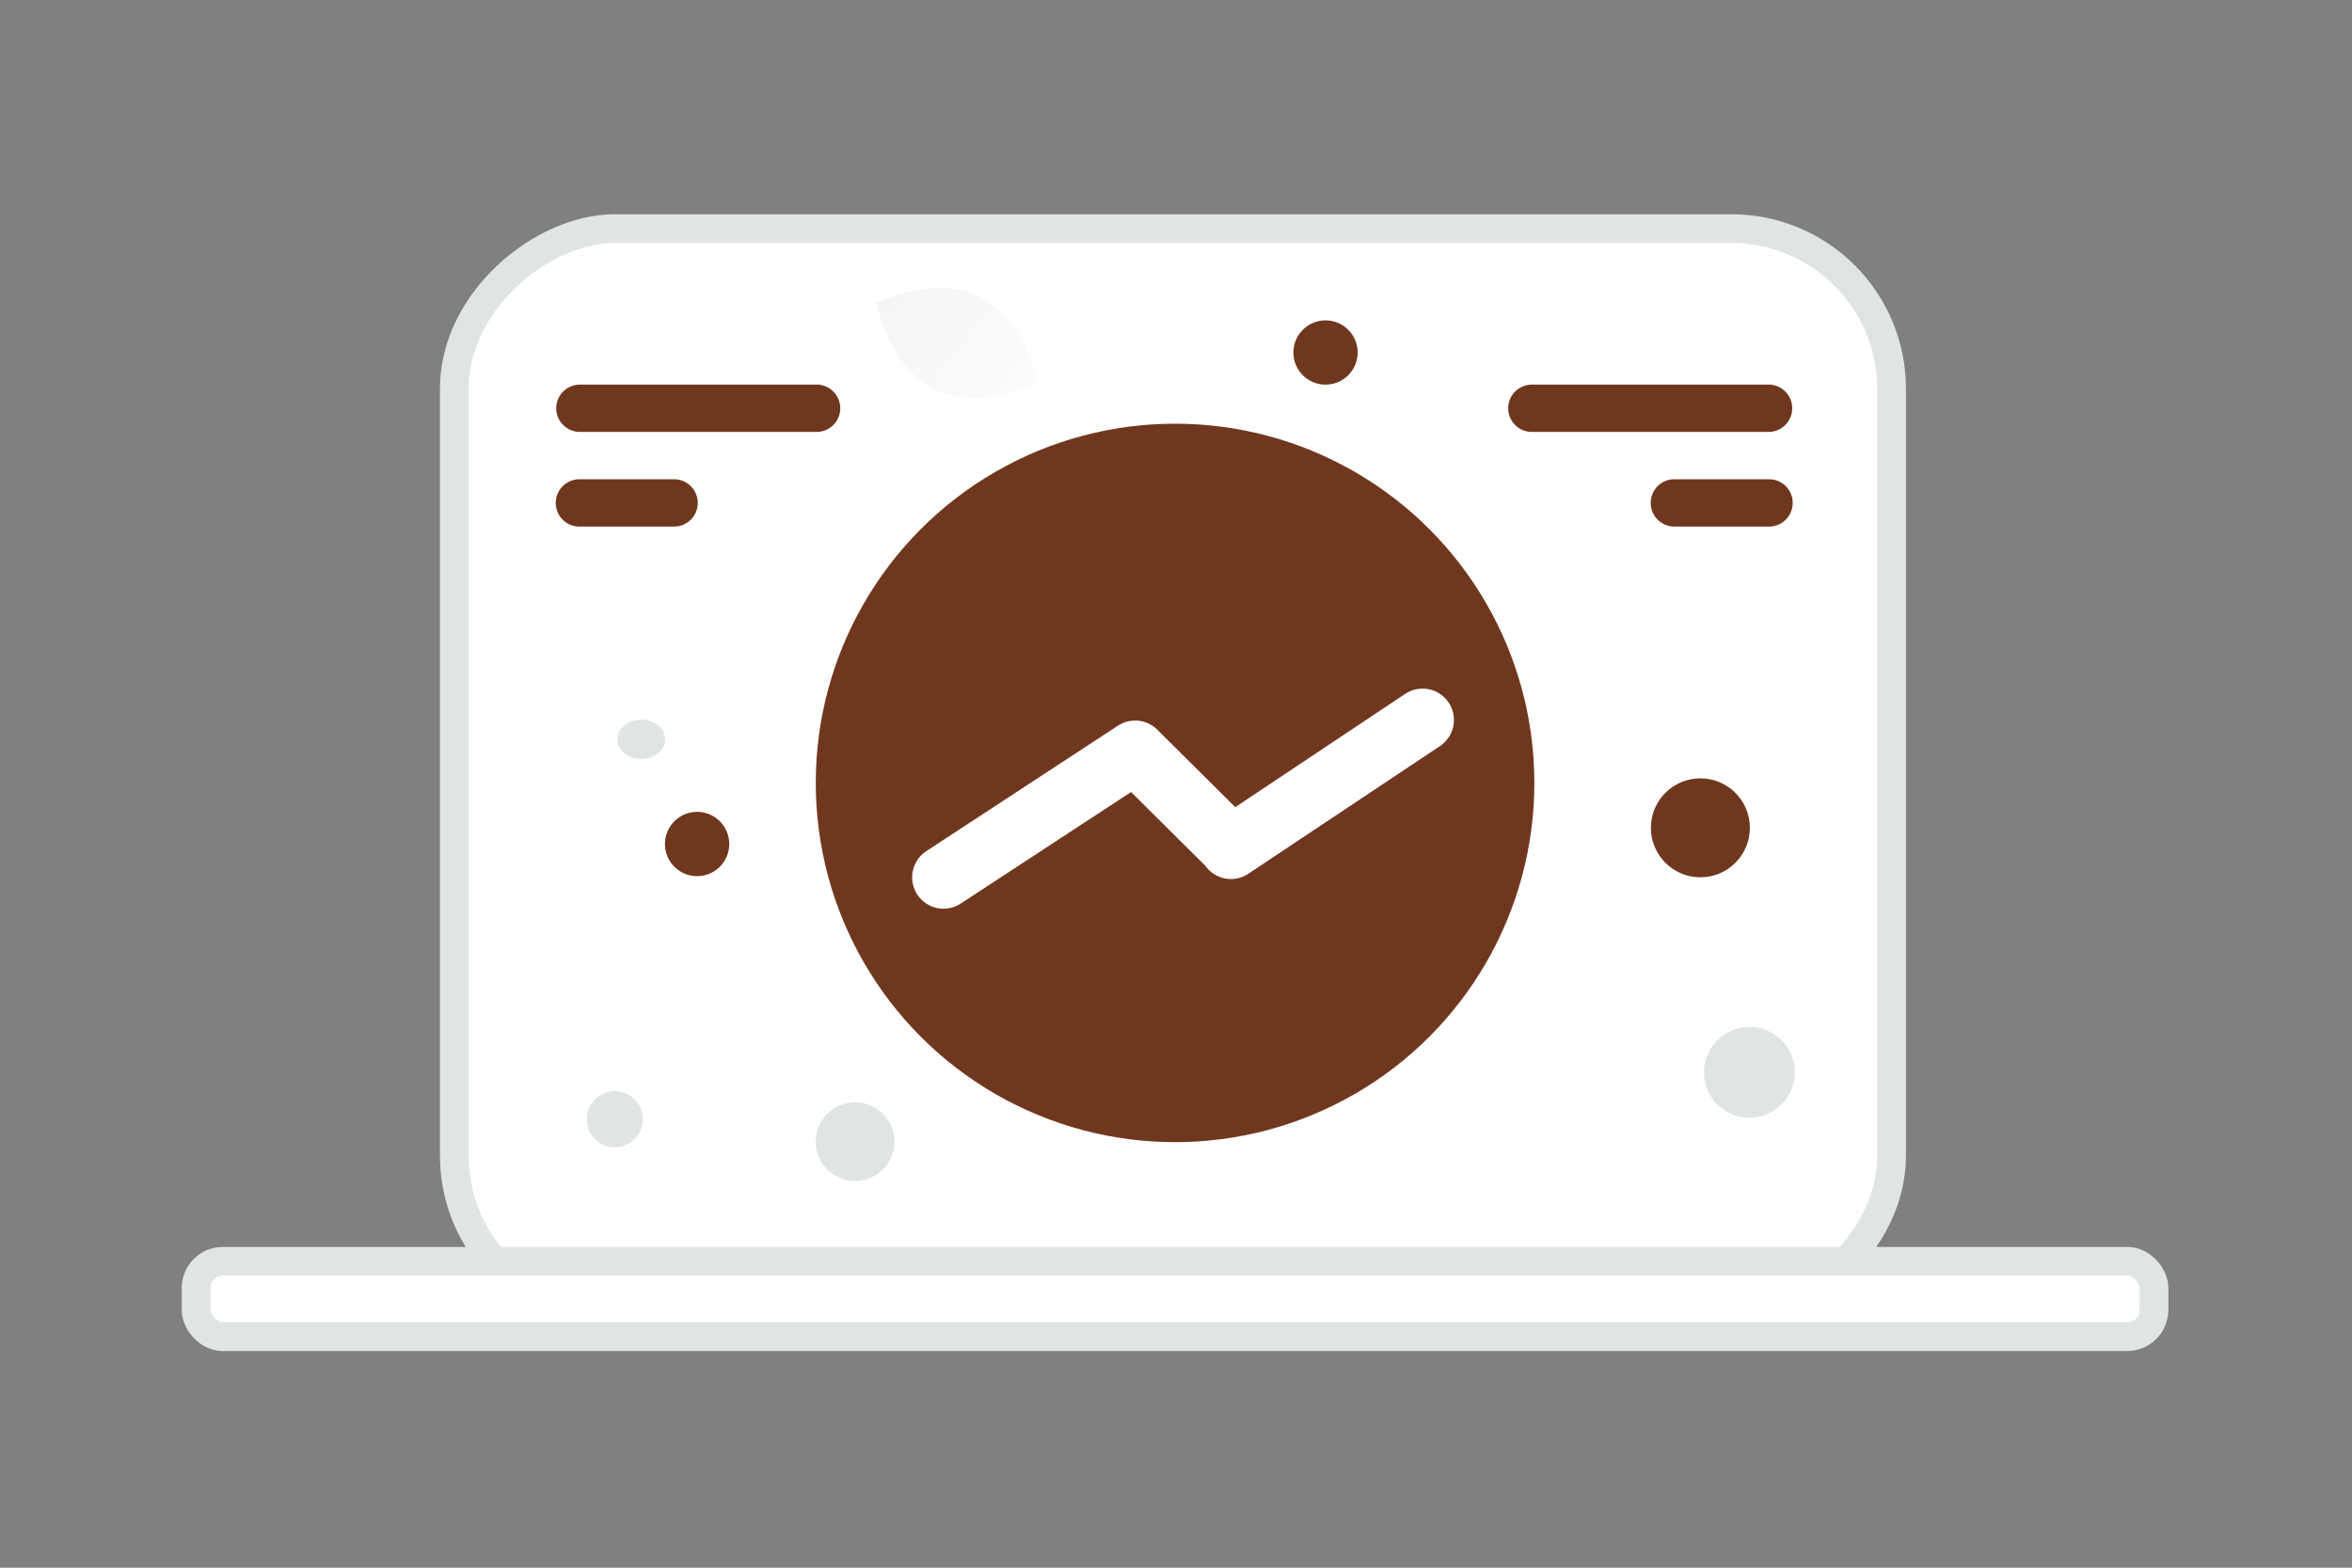 <svg width="900" height="600" viewBox="0 0 900 600" fill="none" xmlns="http://www.w3.org/2000/svg"><rect x="0" y="0" width="900" height="600" fill="#808080" stroke="none"/><path fill="transparent" d="M0 0h900v600H0z"/><rect x="723.819" y="87.5" width="416.104" height="549.973" rx="61.303" transform="rotate(90 723.819 87.5)" fill="#fff" stroke="#E1E4E5" stroke-width="11"/><rect x="75.039" y="482.731" width="749.182" height="28.842" rx="10.218" fill="#fff" stroke="#E1E4E5" stroke-width="11"/><circle cx="449.64" cy="299.647" r="137.488" fill="#6f381e"/><path d="m361.037 335.784 73.327-48.012 36.664 36.409m-.001.255 73.327-48.885" stroke="#fff" stroke-width="24" stroke-linecap="round" stroke-linejoin="round"/><path fill-rule="evenodd" clip-rule="evenodd" d="M221.813 147.196a9.057 9.057 0 0 0 0 18.113h90.567a9.057 9.057 0 1 0 0-18.113h-90.567zm0 36.227a9.057 9.057 0 1 0 0 18.113h36.226a9.057 9.057 0 0 0 0-18.113h-36.226zm455.022-36.227a9.057 9.057 0 0 1 0 18.113h-90.567a9.057 9.057 0 1 1 0-18.113h90.567zm0 36.227a9.057 9.057 0 1 1 0 18.113h-36.227a9.057 9.057 0 0 1 0-18.113h36.227z" fill="#6f381e"/><path d="M357.354 148.93c17.057 8.462 39.698-2.419 39.698-2.419s-5.032-24.594-22.099-33.044c-17.058-8.462-39.689 2.407-39.689 2.407s5.032 24.594 22.09 33.056z" fill="url(#a)"/><circle r="12.307" transform="matrix(1 0 0 -1 266.746 323.026)" fill="#6f381e"/><circle r="18.937" transform="matrix(1 0 0 -1 650.656 316.831)" fill="#6f381e"/><circle cx="507.216" cy="134.915" r="12.301" fill="#6f381e"/><circle cx="669.413" cy="410.403" r="17.387" fill="#E1E4E5"/><circle cx="327.212" cy="436.933" r="15.059" fill="#E1E4E5"/><ellipse cx="245.399" cy="282.969" rx="9.13" ry="7.519" fill="#E1E4E5"/><circle cx="235.254" cy="428.339" r="10.742" transform="rotate(90 235.254 428.339)" fill="#E1E4E5"/><defs><linearGradient id="a" x1="422.858" y1="175.324" x2="282.164" y2="64.034" gradientUnits="userSpaceOnUse"><stop stop-color="#fff"/><stop offset="1" stop-color="#EEE"/></linearGradient></defs></svg>